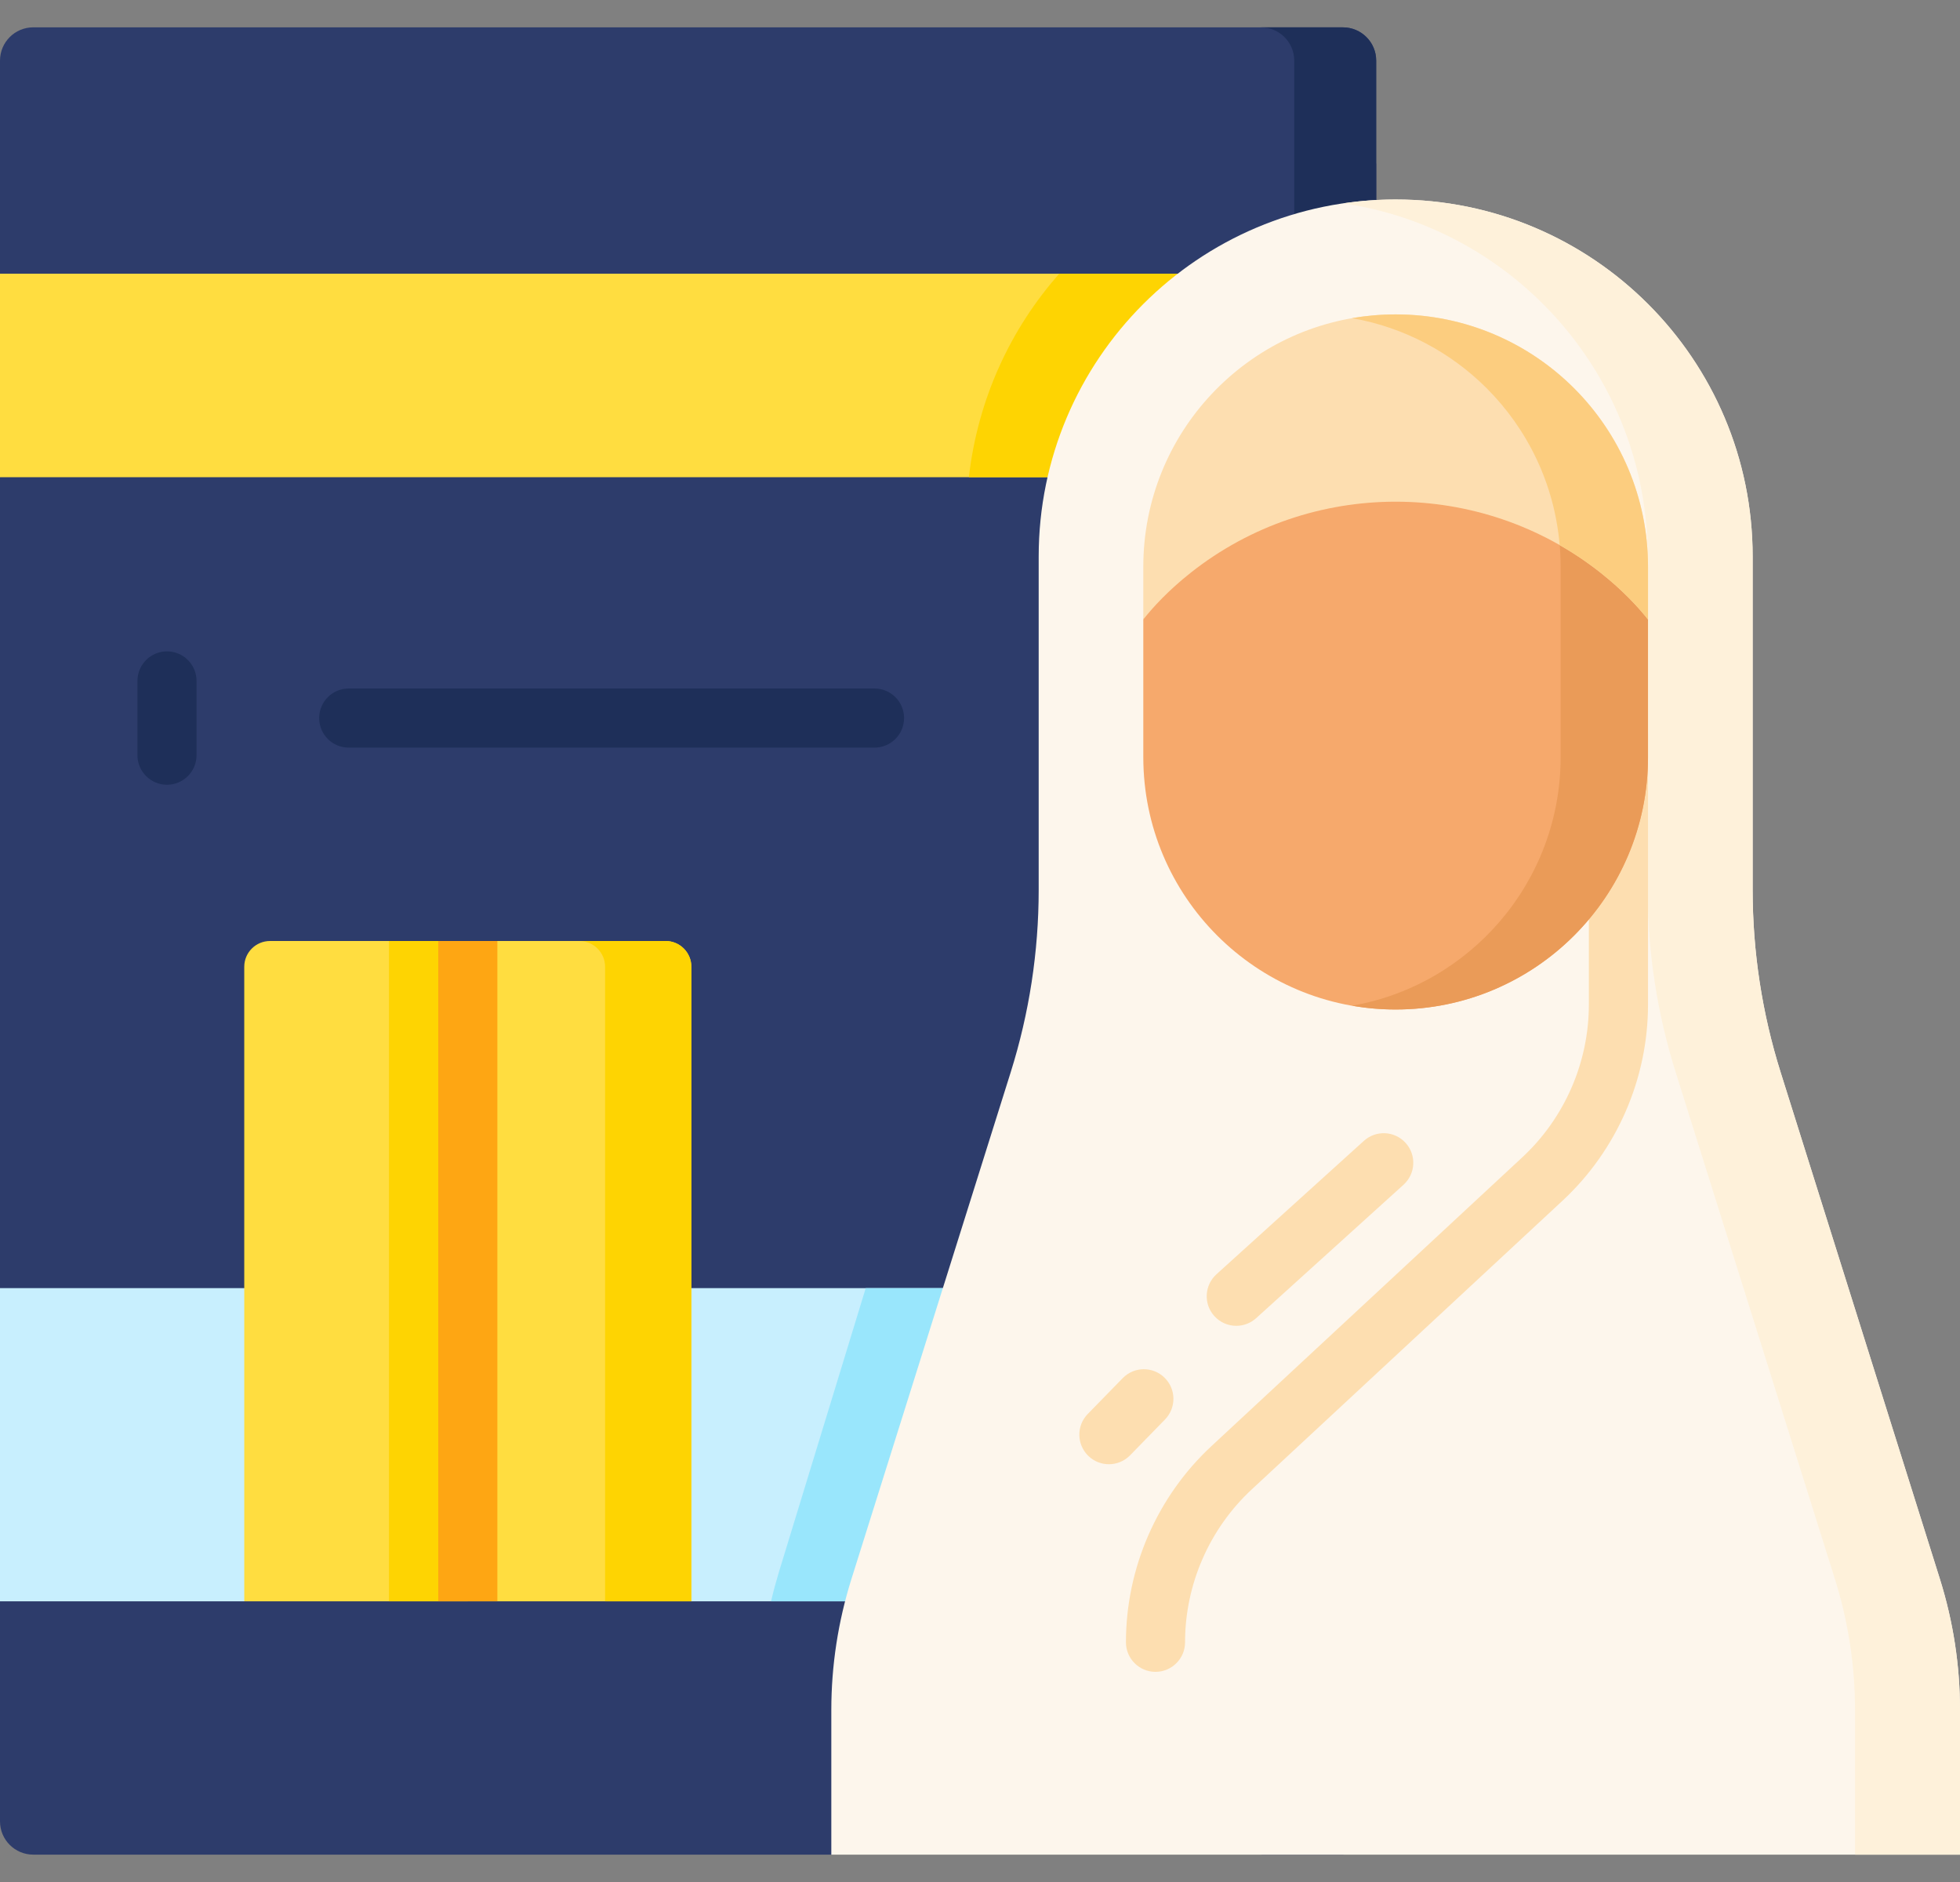 <svg width="50" height="48" viewBox="0 0 50 48" fill="none" xmlns="http://www.w3.org/2000/svg">
<rect x="0" y="0" width="50" height="48" fill="#808080" stroke="none"/>
<path d="M34.258 46.589L20.703 46.602L19.36 47.302H0.849C0.38 47.302 0 46.922 0 46.454V40.84L0.846 36.59L0 32.853V12.171L1.072 9.576L0 6.981V1.546C0 1.077 0.38 0.697 0.849 0.697H34.258C34.726 0.697 35.106 1.077 35.106 1.546V45.74C35.106 46.209 34.726 46.589 34.258 46.589V46.589Z" fill="#2D3C6B"/>
<path d="M35.106 4.17V5.14L34.489 6.29L34.485 45.596C34.485 46.064 34.105 46.444 33.636 46.444L22.284 46.459L21.207 47.302H19.36V43.511C19.36 42.347 19.533 41.192 19.873 40.082L23.936 26.797C24.41 25.25 24.65 23.638 24.65 22.017V13.28C24.65 10.696 25.669 8.356 27.318 6.662C28.966 4.97 30.501 3.922 33.015 3.922C33.734 3.922 34.434 4.007 35.106 4.17V4.17Z" fill="#2D3C6B"/>
<path d="M35.107 1.545V46.455C35.107 46.922 34.727 47.302 34.258 47.302H32.167C32.636 47.302 33.016 46.922 33.016 46.455V1.545C33.016 1.078 32.636 0.698 32.167 0.698H34.258C34.727 0.698 35.107 1.078 35.107 1.545V1.545Z" fill="#1E2F59"/>
<path d="M0 6.981H35.106V12.171H0V6.981Z" fill="#FFDD40"/>
<path d="M35.107 6.981V12.171H24.716C24.943 10.183 25.777 8.387 27.022 6.981H35.107Z" fill="#FED402"/>
<path d="M33.016 6.981H35.106V12.171H33.016V6.981Z" fill="#FED402"/>
<path d="M35.106 40.841H17.636L12.041 39.741L6.232 40.841H0V32.853H35.106V40.841Z" fill="#C8EFFE"/>
<path d="M35.107 32.853V40.841H19.669C19.729 40.586 19.798 40.333 19.874 40.082L22.085 32.853H35.107Z" fill="#99E6FC"/>
<path d="M33.016 32.853H35.106V40.841H33.016V32.853Z" fill="#99E6FC"/>
<path d="M4.26 20.015C3.844 20.015 3.506 19.677 3.506 19.26V17.368C3.506 16.951 3.844 16.613 4.26 16.613C4.677 16.613 5.014 16.951 5.014 17.368V19.26C5.014 19.677 4.677 20.015 4.26 20.015V20.015Z" fill="#1E2F59"/>
<path d="M22.308 19.068H8.896C8.479 19.068 8.142 18.731 8.142 18.314C8.142 17.898 8.479 17.56 8.896 17.56H22.308C22.725 17.56 23.063 17.898 23.063 18.314C23.063 18.731 22.725 19.068 22.308 19.068Z" fill="#1E2F59"/>
<path d="M17.636 40.841H6.231V24.657C6.231 24.294 6.526 24 6.889 24H16.979C17.342 24 17.636 24.294 17.636 24.657V40.841H17.636Z" fill="#FFDD40"/>
<path d="M9.923 24H11.934V40.841H9.923V24Z" fill="#FED402"/>
<path d="M17.637 24.658V40.841H15.436V24.658C15.436 24.295 15.141 24 14.778 24H16.979C17.343 24 17.637 24.295 17.637 24.658Z" fill="#FED402"/>
<path d="M11.18 24H12.688V40.841H11.18V24Z" fill="#FEA613"/>
<path d="M45.424 27.348C44.951 25.843 44.71 24.275 44.71 22.697V21.064V14.195C44.71 9.165 40.633 5.088 35.603 5.088V5.088V5.088C30.574 5.088 26.497 9.165 26.497 14.195V21.064V22.697C26.497 24.275 26.256 25.843 25.783 27.348L21.719 40.276C21.38 41.356 21.207 42.481 21.207 43.612V47.303H50V43.612C50 42.481 49.827 41.356 49.488 40.276L45.424 27.348Z" fill="#FDF6EC"/>
<path d="M50 43.613V47.302H47.322V43.613C47.322 42.481 47.149 41.356 46.81 40.276L42.747 27.348C42.273 25.843 42.032 24.275 42.032 22.698V14.196C42.032 9.62 38.66 5.834 34.265 5.186C34.702 5.122 35.148 5.088 35.603 5.088H35.604C40.633 5.088 44.711 9.165 44.711 14.195V22.698C44.711 24.275 44.951 25.843 45.424 27.348L49.489 40.276C49.828 41.356 50 42.481 50 43.613V43.613Z" fill="#FEF1DA"/>
<path d="M29.477 42.64C29.06 42.64 28.723 42.302 28.723 41.886C28.723 39.994 29.518 38.171 30.904 36.883L38.833 29.518C39.913 28.516 40.532 27.096 40.532 25.622V18.725C40.532 18.308 40.87 17.971 41.286 17.971C41.703 17.971 42.041 18.308 42.041 18.725V25.622C42.041 27.514 41.246 29.337 39.86 30.624L31.93 37.989C30.851 38.992 30.231 40.412 30.231 41.886C30.231 42.302 29.893 42.64 29.477 42.64V42.64Z" fill="#FDDEB0"/>
<path d="M31.538 33.815C31.332 33.815 31.127 33.731 30.978 33.566C30.699 33.258 30.723 32.781 31.031 32.501L34.793 29.097C35.102 28.818 35.579 28.841 35.858 29.15C36.138 29.459 36.114 29.936 35.805 30.216L32.044 33.62C31.899 33.75 31.718 33.815 31.538 33.815Z" fill="#FDDEB0"/>
<path d="M28.288 37.345C28.099 37.345 27.909 37.274 27.762 37.131C27.464 36.84 27.457 36.362 27.748 36.064L28.64 35.15C28.93 34.851 29.408 34.845 29.706 35.136C30.005 35.427 30.011 35.904 29.72 36.203L28.829 37.117C28.681 37.269 28.485 37.345 28.288 37.345Z" fill="#FDDEB0"/>
<path d="M42.04 19.31C42.04 22.865 39.158 25.747 35.603 25.747C32.048 25.747 29.166 22.865 29.166 19.31V15.799L29.454 14.855L29.95 13.899C30.342 10.744 32.048 8.549 35.603 8.549C39.158 8.549 41.133 11.157 41.358 14.041L41.747 14.82L42.04 15.799V19.31H42.04Z" fill="#F6A96C"/>
<path d="M41.606 13.864L41.748 14.82L42.041 15.799V19.31C42.041 22.865 39.158 25.747 35.604 25.747C35.224 25.747 34.852 25.714 34.489 25.651C37.513 25.123 39.812 22.485 39.812 19.31V14.455C39.812 12.677 39.09 11.068 37.926 9.903C37.011 8.988 35.745 8.605 34.414 8.372C34.776 8.31 35.557 8.266 35.937 8.266C37.714 8.266 38.599 8.802 39.764 9.966C40.928 11.131 41.606 12.086 41.606 13.864V13.864Z" fill="#EA9B58"/>
<path d="M42.041 14.455V15.799C41.794 15.487 41.404 15.06 40.83 14.606C37.778 12.192 33.429 12.192 30.377 14.606C29.803 15.06 29.413 15.487 29.166 15.799V14.455C29.166 11.046 31.815 8.257 35.168 8.034C35.396 8.018 35.623 8.015 35.851 8.023C37.531 8.086 39.044 8.793 40.156 9.903C41.321 11.068 42.041 12.677 42.041 14.455Z" fill="#FDDEB0"/>
<path d="M42.041 14.454V15.8C41.794 15.487 41.403 15.059 40.83 14.606C40.497 14.342 40.148 14.107 39.787 13.901C39.655 12.344 38.968 10.945 37.926 9.903C37.011 8.988 35.82 8.347 34.489 8.114C34.852 8.052 35.224 8.019 35.604 8.019C37.38 8.019 38.99 8.739 40.155 9.903C41.319 11.068 42.041 12.677 42.041 14.454V14.454Z" fill="#FCCD7F"/>
</svg>
